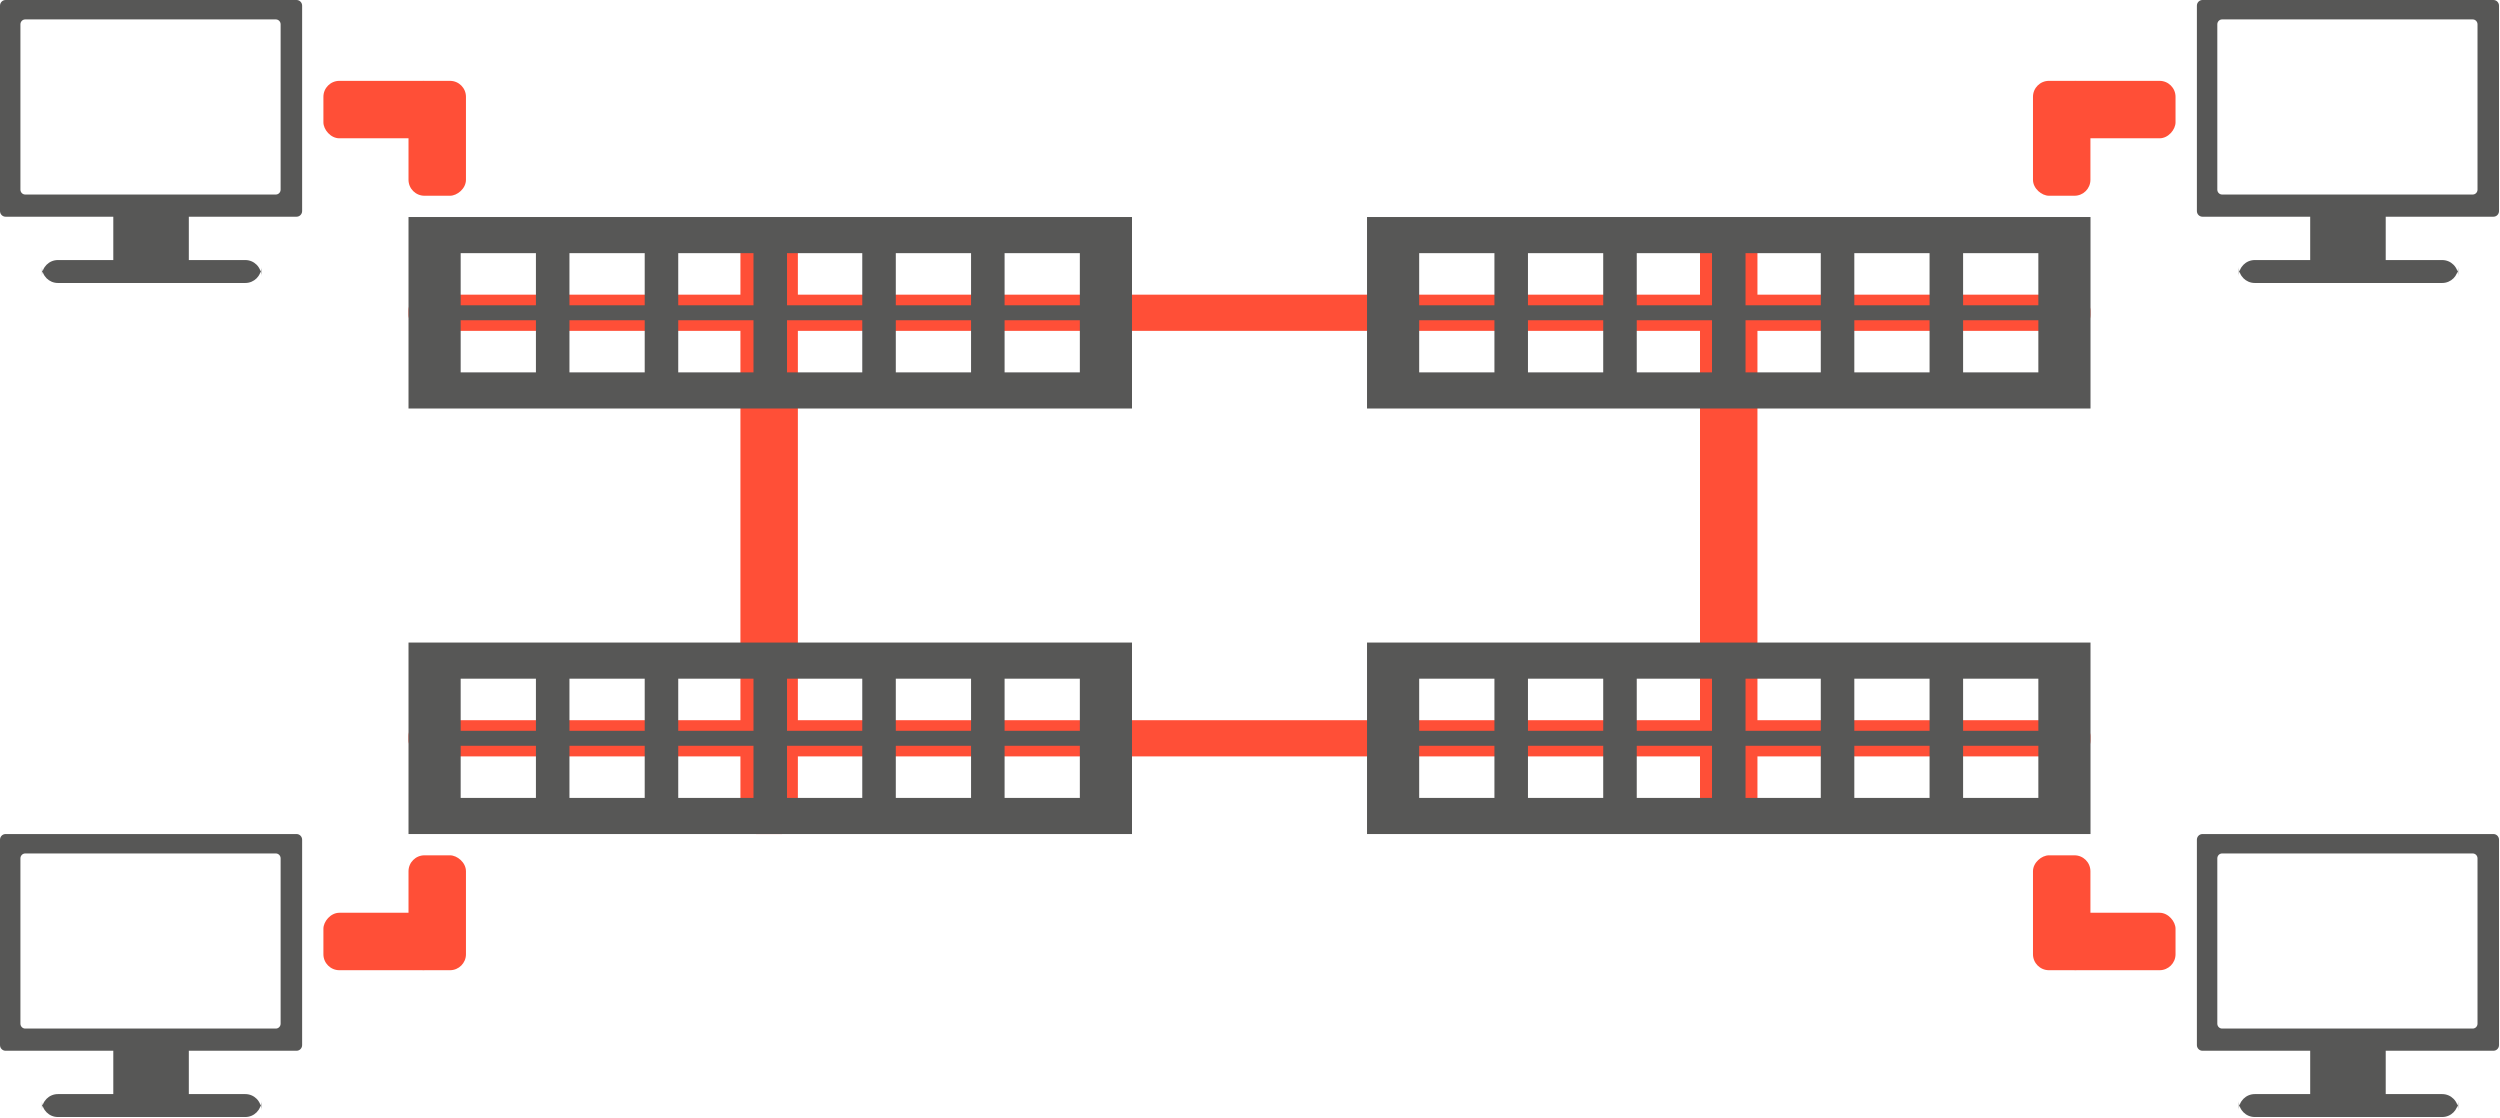 <?xml version="1.0" encoding="UTF-8"?>
<svg width="2350px" height="1051px" viewBox="0 0 2350 1051" version="1.1" xmlns="http://www.w3.org/2000/svg" xmlns:xlink="http://www.w3.org/1999/xlink">
    <!-- Generator: Sketch 41 (35326) - http://www.bohemiancoding.com/sketch -->
    <title>graphics</title>
    <desc>Created with Sketch.</desc>
    <defs></defs>
    <g id="Page-1" stroke="none" stroke-width="1" fill="none" fill-rule="evenodd">
        <rect id="Rectangle-4" fill="#FF4F37" x="384" y="277" width="1581" height="34" rx="15"></rect>
        <rect id="Rectangle-4" fill="#FF4F37" transform="translate(723, 496) rotate(90) translate(-723, -496) " x="435" y="469" width="576" height="54" rx="15"></rect>
        <rect id="Rectangle-4" fill="#FF4F37" transform="translate(1625, 494) rotate(90) translate(-1625, -494) " x="1337" y="467" width="576" height="54" rx="15"></rect>
        <rect id="Rectangle-4" fill="#FF4F37" x="384" y="677" width="1581" height="34" rx="15"></rect>
        <g id="Group-3" transform="translate(371, 130) scale(-1, 1) rotate(180) translate(-371, -130) translate(304, 76)" fill="#FF4F37">
            <rect id="Rectangle-4" transform="translate(54, 81) scale(1, -1) translate(-54, -81) " x="0" y="54" width="108" height="54" rx="15"></rect>
            <rect id="Rectangle-4" transform="translate(107, 54) scale(1, -1) rotate(90) translate(-107, -54) " x="53" y="27" width="108" height="54" rx="15"></rect>
        </g>
        <g id="Group-3" transform="translate(1978, 130) rotate(180) translate(-1978, -130) translate(1911, 76)" fill="#FF4F37">
            <rect id="Rectangle-4" transform="translate(54, 81) scale(1, -1) translate(-54, -81) " x="0" y="54" width="108" height="54" rx="15"></rect>
            <rect id="Rectangle-4" transform="translate(107, 54) scale(1, -1) rotate(90) translate(-107, -54) " x="53" y="27" width="108" height="54" rx="15"></rect>
        </g>
        <g id="Group-3" transform="translate(371, 858) scale(-1, -1) rotate(180) translate(-371, -858) translate(304, 804)" fill="#FF4F37">
            <rect id="Rectangle-4" transform="translate(54, 81) scale(1, -1) translate(-54, -81) " x="0" y="54" width="108" height="54" rx="15"></rect>
            <rect id="Rectangle-4" transform="translate(107, 54) scale(1, -1) rotate(90) translate(-107, -54) " x="53" y="27" width="108" height="54" rx="15"></rect>
        </g>
        <g id="Group-3" transform="translate(1978, 858) scale(1, -1) rotate(180) translate(-1978, -858) translate(1911, 804)" fill="#FF4F37">
            <rect id="Rectangle-4" transform="translate(54, 81) scale(1, -1) translate(-54, -81) " x="0" y="54" width="108" height="54" rx="15"></rect>
            <rect id="Rectangle-4" transform="translate(107, 54) scale(1, -1) rotate(90) translate(-107, -54) " x="53" y="27" width="108" height="54" rx="15"></rect>
        </g>
        <g id="Layer_1" fill="#575756">
            <path d="M230.607,266 C238.889,266 245.602,259.285 245.602,251.003 L245.602,259.446 C245.602,251.164 238.886,244.449 230.594,244.449 L177.5,244.449 L177.5,203.717 L278.756,203.717 C281.651,203.717 284,201.332 284,198.396 L284,5.327 C284,2.384 281.651,0 278.756,0 L5.244,0 C2.349,0 0,2.384 0,5.327 L0,198.396 C0,201.332 2.349,203.717 5.244,203.717 L106.5,203.717 L106.5,244.449 L54.402,244.449 C46.121,244.449 39.408,251.165 39.408,259.446 L39.408,251.003 C39.408,259.286 46.122,266 54.403,266 L230.607,266 Z M19.196,22.849 C19.196,20.312 21.217,18.253 23.699,18.253 L259.281,18.253 C261.763,18.253 263.784,20.315 263.784,22.849 L263.784,178.264 C263.784,180.805 261.763,182.854 259.281,182.854 L23.699,182.854 C21.217,182.857 19.196,180.805 19.196,178.264 L19.196,22.849 Z" id="path3"></path>
        </g>
        <g id="Layer_1" transform="translate(0, 784)" fill="#575756">
            <path d="M230.607,266 C238.889,266 245.602,259.285 245.602,251.003 L245.602,259.446 C245.602,251.164 238.886,244.449 230.594,244.449 L177.5,244.449 L177.5,203.717 L278.756,203.717 C281.651,203.717 284,201.332 284,198.396 L284,5.327 C284,2.384 281.651,0 278.756,0 L5.244,0 C2.349,0 0,2.384 0,5.327 L0,198.396 C0,201.332 2.349,203.717 5.244,203.717 L106.5,203.717 L106.5,244.449 L54.402,244.449 C46.121,244.449 39.408,251.165 39.408,259.446 L39.408,251.003 C39.408,259.286 46.122,266 54.403,266 L230.607,266 Z M19.196,22.849 C19.196,20.312 21.217,18.253 23.699,18.253 L259.281,18.253 C261.763,18.253 263.784,20.315 263.784,22.849 L263.784,178.264 C263.784,180.805 261.763,182.854 259.281,182.854 L23.699,182.854 C21.217,182.857 19.196,180.805 19.196,178.264 L19.196,22.849 Z" id="path3"></path>
        </g>
        <g id="Layer_1" transform="translate(2065.078, 0)" fill="#575756">
            <path d="M230.607,266 C238.889,266 245.602,259.285 245.602,251.003 L245.602,259.446 C245.602,251.164 238.886,244.449 230.594,244.449 L177.5,244.449 L177.5,203.717 L278.756,203.717 C281.651,203.717 284,201.332 284,198.396 L284,5.327 C284,2.384 281.651,0 278.756,0 L5.244,0 C2.349,0 0,2.384 0,5.327 L0,198.396 C0,201.332 2.349,203.717 5.244,203.717 L106.5,203.717 L106.5,244.449 L54.402,244.449 C46.121,244.449 39.408,251.165 39.408,259.446 L39.408,251.003 C39.408,259.286 46.122,266 54.403,266 L230.607,266 Z M19.196,22.849 C19.196,20.312 21.217,18.253 23.699,18.253 L259.281,18.253 C261.763,18.253 263.784,20.315 263.784,22.849 L263.784,178.264 C263.784,180.805 261.763,182.854 259.281,182.854 L23.699,182.854 C21.217,182.857 19.196,180.805 19.196,178.264 L19.196,22.849 Z" id="path3"></path>
        </g>
        <g id="Layer_1" transform="translate(2065.078, 784)" fill="#575756">
            <path d="M230.607,266 C238.889,266 245.602,259.285 245.602,251.003 L245.602,259.446 C245.602,251.164 238.886,244.449 230.594,244.449 L177.5,244.449 L177.5,203.717 L278.756,203.717 C281.651,203.717 284,201.332 284,198.396 L284,5.327 C284,2.384 281.651,0 278.756,0 L5.244,0 C2.349,0 0,2.384 0,5.327 L0,198.396 C0,201.332 2.349,203.717 5.244,203.717 L106.5,203.717 L106.5,244.449 L54.402,244.449 C46.121,244.449 39.408,251.165 39.408,259.446 L39.408,251.003 C39.408,259.286 46.122,266 54.403,266 L230.607,266 Z M19.196,22.849 C19.196,20.312 21.217,18.253 23.699,18.253 L259.281,18.253 C261.763,18.253 263.784,20.315 263.784,22.849 L263.784,178.264 C263.784,180.805 261.763,182.854 259.281,182.854 L23.699,182.854 C21.217,182.857 19.196,180.805 19.196,178.264 L19.196,22.849 Z" id="path3"></path>
        </g>
        <path d="M384,204 L1064.078,204 L1064.078,384 L384,384 L384,204 Z M944.311,237.962 L1015.051,237.962 L1015.051,286.965 L944.311,286.965 L944.311,237.962 Z M842.054,237.962 L912.794,237.962 L912.794,286.965 L842.054,286.965 L842.054,237.962 Z M739.798,237.962 L810.537,237.962 L810.537,286.965 L739.798,286.965 L739.798,237.962 Z M637.541,237.962 L708.28,237.962 L708.28,286.965 L637.541,286.965 L637.541,237.962 Z M535.284,237.962 L606.023,237.962 L606.023,286.965 L535.284,286.965 L535.284,237.962 Z M433.027,237.962 L503.767,237.962 L503.767,286.965 L433.027,286.965 L433.027,237.962 Z M433.027,301.035 L503.767,301.035 L503.767,350.038 L433.027,350.038 L433.027,301.035 Z M535.284,301.035 L606.023,301.035 L606.023,350.038 L535.284,350.038 L535.284,301.035 Z M637.541,301.035 L708.28,301.035 L708.28,350.038 L637.541,350.038 L637.541,301.035 Z M739.798,301.035 L810.537,301.035 L810.537,350.038 L739.798,350.038 L739.798,301.035 Z M842.054,301.035 L912.794,301.035 L912.794,350.038 L842.054,350.038 L842.054,301.035 Z M944.311,301.035 L1015.051,301.035 L1015.051,350.038 L944.311,350.038 L944.311,301.035 Z" id="Combined-Shape" fill="#575756"></path>
        <path d="M1285,204 L1965.078,204 L1965.078,384 L1285,384 L1285,204 Z M1845.311,237.962 L1916.051,237.962 L1916.051,286.965 L1845.311,286.965 L1845.311,237.962 Z M1743.054,237.962 L1813.794,237.962 L1813.794,286.965 L1743.054,286.965 L1743.054,237.962 Z M1640.798,237.962 L1711.537,237.962 L1711.537,286.965 L1640.798,286.965 L1640.798,237.962 Z M1538.541,237.962 L1609.28,237.962 L1609.28,286.965 L1538.541,286.965 L1538.541,237.962 Z M1436.284,237.962 L1507.023,237.962 L1507.023,286.965 L1436.284,286.965 L1436.284,237.962 Z M1334.027,237.962 L1404.767,237.962 L1404.767,286.965 L1334.027,286.965 L1334.027,237.962 Z M1334.027,301.035 L1404.767,301.035 L1404.767,350.038 L1334.027,350.038 L1334.027,301.035 Z M1436.284,301.035 L1507.023,301.035 L1507.023,350.038 L1436.284,350.038 L1436.284,301.035 Z M1538.541,301.035 L1609.28,301.035 L1609.28,350.038 L1538.541,350.038 L1538.541,301.035 Z M1640.798,301.035 L1711.537,301.035 L1711.537,350.038 L1640.798,350.038 L1640.798,301.035 Z M1743.054,301.035 L1813.794,301.035 L1813.794,350.038 L1743.054,350.038 L1743.054,301.035 Z M1845.311,301.035 L1916.051,301.035 L1916.051,350.038 L1845.311,350.038 L1845.311,301.035 Z" id="Combined-Shape-Copy" fill="#575756"></path>
        <path d="M384,604 L1064.078,604 L1064.078,784 L384,784 L384,604 Z M944.311,637.962 L1015.051,637.962 L1015.051,686.965 L944.311,686.965 L944.311,637.962 Z M842.054,637.962 L912.794,637.962 L912.794,686.965 L842.054,686.965 L842.054,637.962 Z M739.798,637.962 L810.537,637.962 L810.537,686.965 L739.798,686.965 L739.798,637.962 Z M637.541,637.962 L708.28,637.962 L708.28,686.965 L637.541,686.965 L637.541,637.962 Z M535.284,637.962 L606.023,637.962 L606.023,686.965 L535.284,686.965 L535.284,637.962 Z M433.027,637.962 L503.767,637.962 L503.767,686.965 L433.027,686.965 L433.027,637.962 Z M433.027,701.035 L503.767,701.035 L503.767,750.038 L433.027,750.038 L433.027,701.035 Z M535.284,701.035 L606.023,701.035 L606.023,750.038 L535.284,750.038 L535.284,701.035 Z M637.541,701.035 L708.28,701.035 L708.28,750.038 L637.541,750.038 L637.541,701.035 Z M739.798,701.035 L810.537,701.035 L810.537,750.038 L739.798,750.038 L739.798,701.035 Z M842.054,701.035 L912.794,701.035 L912.794,750.038 L842.054,750.038 L842.054,701.035 Z M944.311,701.035 L1015.051,701.035 L1015.051,750.038 L944.311,750.038 L944.311,701.035 Z" id="Combined-Shape" fill="#575756"></path>
        <path d="M1285,604 L1965.078,604 L1965.078,784 L1285,784 L1285,604 Z M1845.311,637.962 L1916.051,637.962 L1916.051,686.965 L1845.311,686.965 L1845.311,637.962 Z M1743.054,637.962 L1813.794,637.962 L1813.794,686.965 L1743.054,686.965 L1743.054,637.962 Z M1640.798,637.962 L1711.537,637.962 L1711.537,686.965 L1640.798,686.965 L1640.798,637.962 Z M1538.541,637.962 L1609.28,637.962 L1609.28,686.965 L1538.541,686.965 L1538.541,637.962 Z M1436.284,637.962 L1507.023,637.962 L1507.023,686.965 L1436.284,686.965 L1436.284,637.962 Z M1334.027,637.962 L1404.767,637.962 L1404.767,686.965 L1334.027,686.965 L1334.027,637.962 Z M1334.027,701.035 L1404.767,701.035 L1404.767,750.038 L1334.027,750.038 L1334.027,701.035 Z M1436.284,701.035 L1507.023,701.035 L1507.023,750.038 L1436.284,750.038 L1436.284,701.035 Z M1538.541,701.035 L1609.28,701.035 L1609.28,750.038 L1538.541,750.038 L1538.541,701.035 Z M1640.798,701.035 L1711.537,701.035 L1711.537,750.038 L1640.798,750.038 L1640.798,701.035 Z M1743.054,701.035 L1813.794,701.035 L1813.794,750.038 L1743.054,750.038 L1743.054,701.035 Z M1845.311,701.035 L1916.051,701.035 L1916.051,750.038 L1845.311,750.038 L1845.311,701.035 Z" id="Combined-Shape-Copy-2" fill="#575756"></path>
    </g>
</svg>